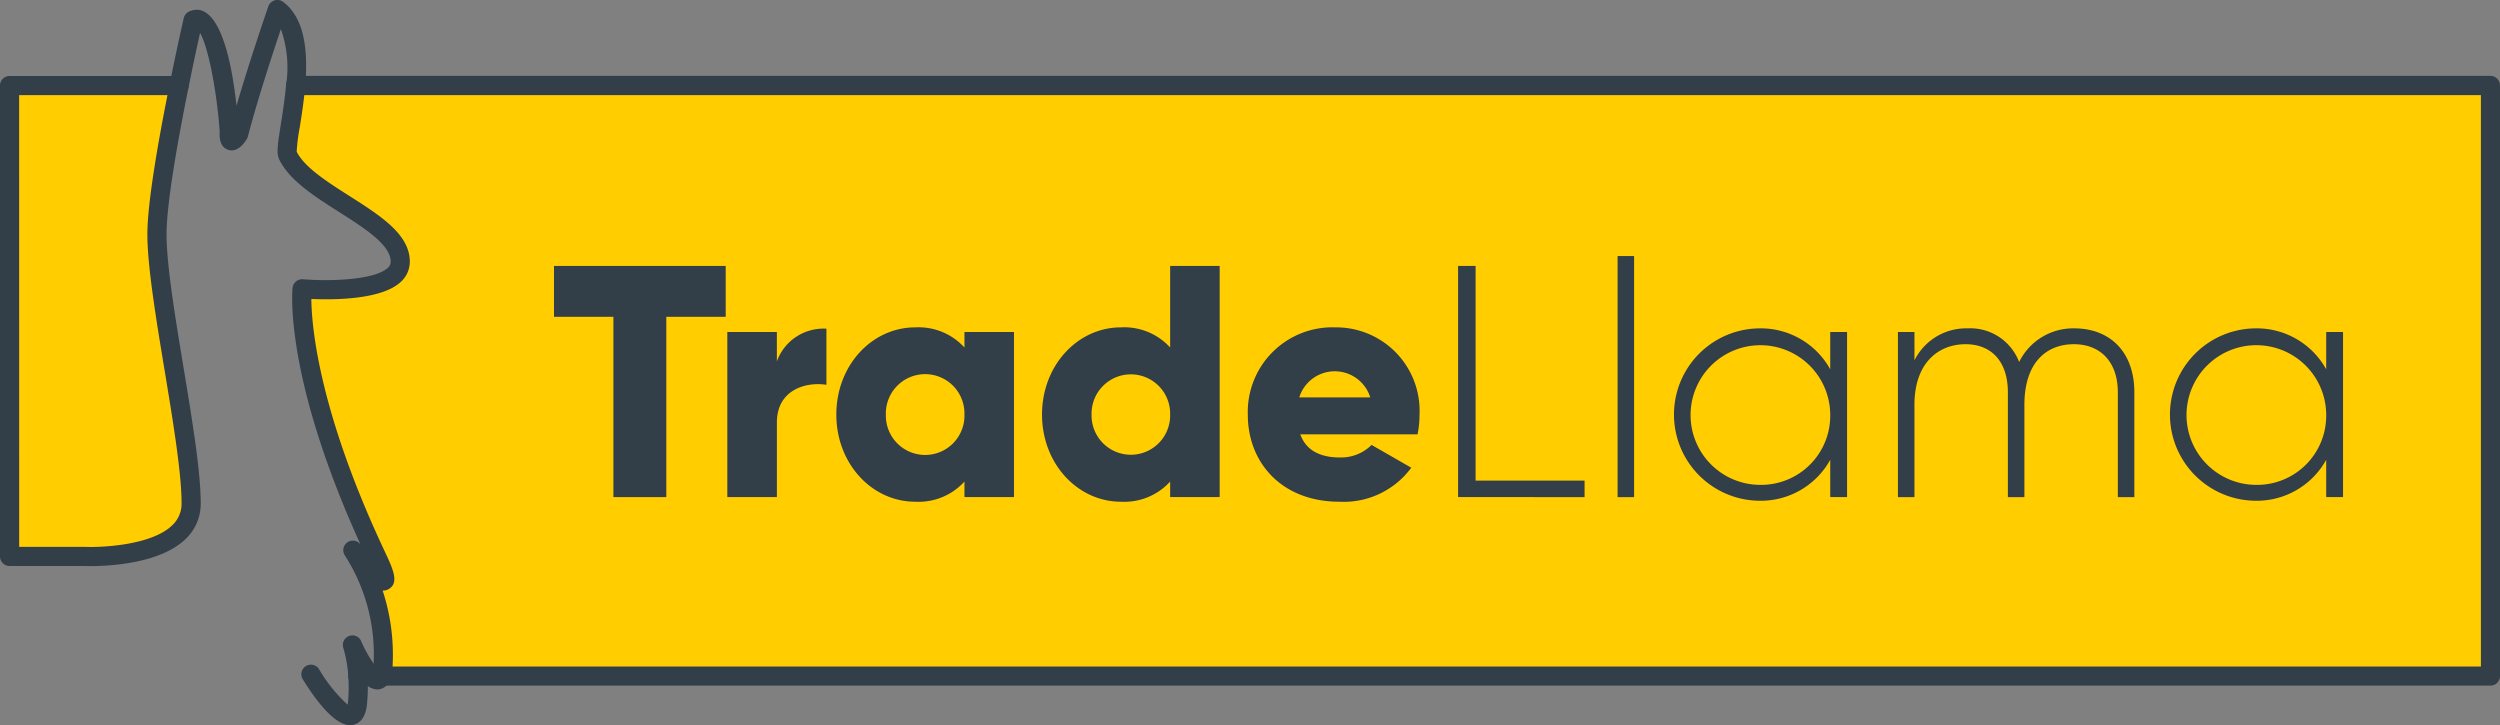 <svg id="Layer_1" data-name="Layer 1" xmlns="http://www.w3.org/2000/svg" viewBox="0 0 245.761 71.291"><rect x="0" y="0" width="245.761" height="71.291" fill="#808080" stroke="none"/><defs><style>.cls-1{fill:#ffcd00;}.cls-2{fill:#323e48;}.cls-3{fill:#fff;}</style></defs><path class="cls-1" d="M18.79,49.46c0,5.7-10.49,5.24-10.49,5.24H.94V8.41H17.61c-1,4.94-2.18,11.44-2.18,14.61C15.43,29.16,18.79,43.37,18.79,49.46Z"/><path class="cls-2" d="M8.885,55.65c-.356,0-.58-.009-.627-.011H.94A.94.94,0,0,1,0,54.7V8.41a.94.94,0,0,1,.94-.94H17.61A.939.939,0,0,1,18.531,8.6c-.985,4.87-2.16,11.326-2.16,14.424,0,3,.849,8.143,1.672,13.117.867,5.249,1.687,10.207,1.687,13.323a4.754,4.754,0,0,1-1.521,3.555C15.687,55.426,10.659,55.65,8.885,55.65Zm-7-1.891H8.3c1.727.075,6.581-.161,8.61-2.1a2.894,2.894,0,0,0,.939-2.194c0-2.962-.844-8.073-1.661-13.017-.835-5.049-1.7-10.27-1.7-13.423,0-3.013,1.025-8.884,1.974-13.67H1.881Z"/><path class="cls-1" d="M244.822,8.41V66.46H37.48a4.234,4.234,0,0,0,.19-1.27,18.9,18.9,0,0,0-2.98-11.1c1.94,2.35,4.44,5.07,2.35.65C28.76,37.2,29.7,28.39,29.7,28.39s9.6.821,9.65-2.64c.053-3.99-9.18-6.51-11.06-10.5-.28-.59.5-3.64.77-6.84Z"/><path class="cls-2" d="M244.822,67.4H37.48a.941.941,0,0,1-.882-1.265,3.291,3.291,0,0,0,.132-.977A17.936,17.936,0,0,0,33.9,54.6a.94.94,0,0,1,1.513-1.111l.025.032c-7.5-16.505-6.713-24.874-6.675-25.233a.953.953,0,0,1,1.015-.837c2.516.215,6.995.1,8.322-1.1a.794.794,0,0,0,.309-.617c.021-1.651-2.566-3.3-5.067-4.888-2.425-1.543-4.934-3.138-5.905-5.2-.268-.567-.149-1.408.17-3.425.177-1.119.4-2.512.515-3.9a.94.94,0,0,1,.936-.861H244.822a.939.939,0,0,1,.939.94V66.46A.938.938,0,0,1,244.822,67.4ZM38.594,65.521H243.883V9.35H29.913c-.127,1.148-.3,2.249-.447,3.17a17.871,17.871,0,0,0-.3,2.393c.771,1.544,3.013,2.97,5.182,4.35,3.072,1.954,5.973,3.8,5.937,6.5a2.681,2.681,0,0,1-.926,1.985c-1.916,1.736-6.631,1.737-8.752,1.642.024,2.631.7,11.019,7.277,24.949.83,1.755,1.3,2.949.379,3.536a1.043,1.043,0,0,1-.647.182,20.193,20.193,0,0,1,.988,7.171Q38.6,65.379,38.594,65.521ZM29.138,14.847v0Z"/><path class="cls-1" d="M36.48,66.46h-1.3a13.735,13.735,0,0,0-.54-3.06A13.971,13.971,0,0,0,36.48,66.46Z"/><path class="cls-2" d="M36.48,67.4h-1.3a.939.939,0,0,1-.937-.877,12.9,12.9,0,0,0-.5-2.852.94.94,0,0,1,1.746-.68,11.9,11.9,0,0,0,1.675,2.822A.94.94,0,0,1,36.48,67.4Z"/><path class="cls-2" d="M22.775,14.781a1.121,1.121,0,0,1-.343-.055c-.885-.285-.862-1.339-.835-1.81-.321-4.287-1.16-8.369-1.933-9.679-.251,1.132-.676,3.087-1.132,5.358a.94.94,0,0,1-1.844-.37c.724-3.6,1.369-6.417,1.376-6.446a.94.94,0,0,1,.522-.642A1.789,1.789,0,0,1,19.35.96c1.113,0,3.008,1.293,3.9,9.434,1.319-4.533,3.106-9.7,3.127-9.762A.94.94,0,0,1,27.834.188C29.658,1.553,30.366,4.27,30,8.492a.94.94,0,0,1-1.873-.164,11.273,11.273,0,0,0-.514-5.467C26.792,5.3,25.253,10,24.37,13.415a.983.983,0,0,1-.115.266C23.712,14.543,23.188,14.781,22.775,14.781Z"/><path class="cls-2" d="M34.421,71.287c-1.542,0-3.376-2.433-4.682-4.555a.941.941,0,0,1,1.6-.986,15.041,15.041,0,0,0,2.834,3.531c.014-.077.028-.173.039-.293a14.626,14.626,0,0,0,.029-2.454.94.94,0,0,1,1.875-.14,16.45,16.45,0,0,1-.032,2.768c-.11,1.2-.564,1.909-1.349,2.093A1.344,1.344,0,0,1,34.421,71.287Z"/><path class="cls-3" d="M37.48,66.46c-.21.55-.58.45-1,0Z"/><path class="cls-2" d="M37.079,67.776a1.793,1.793,0,0,1-1.286-.674.94.94,0,0,1,.687-1.582h1a.939.939,0,0,1,.878,1.275,1.4,1.4,0,0,1-1.033.958A1.28,1.28,0,0,1,37.079,67.776Zm.005-1.88a.6.6,0,0,0-.17.024.543.543,0,0,0-.32.224l.164.057.327-.3Zm.219.047Z"/><path class="cls-2" d="M71.34,31.143H65.5V48.867H60.3V31.143H54.461v-5H71.34Z"/><path class="cls-2" d="M81.241,32.312V37.83c-2.013-.324-4.869.487-4.869,3.7v7.336H71.5V32.637h4.869v2.888A4.875,4.875,0,0,1,81.241,32.312Z"/><path class="cls-2" d="M99.678,32.637v16.23H94.809V47.341a6.093,6.093,0,0,1-4.836,1.98c-4.253,0-7.758-3.733-7.758-8.569s3.5-8.57,7.758-8.57a6.1,6.1,0,0,1,4.836,1.98V32.637Zm-4.869,8.115a3.864,3.864,0,1,0-7.725,0,3.864,3.864,0,1,0,7.725,0Z"/><path class="cls-2" d="M119.9,26.144V48.867h-4.869V47.341a6.1,6.1,0,0,1-4.837,1.98c-4.252,0-7.758-3.733-7.758-8.569s3.506-8.57,7.758-8.57a6.1,6.1,0,0,1,4.837,1.98V26.144Zm-4.869,14.608a3.864,3.864,0,1,0-7.726,0,3.864,3.864,0,1,0,7.726,0Z"/><path class="cls-2" d="M131.717,44.971a4.237,4.237,0,0,0,3.116-1.233l3.9,2.24a8.236,8.236,0,0,1-7.076,3.343c-5.551,0-8.992-3.733-8.992-8.569a8.322,8.322,0,0,1,8.635-8.57,8.2,8.2,0,0,1,8.245,8.57,9.425,9.425,0,0,1-.195,1.947H127.822C128.438,44.387,129.931,44.971,131.717,44.971Zm2.986-5.907a3.656,3.656,0,0,0-6.979,0Z"/><path class="cls-2" d="M155.77,47.244v1.623H143.337V26.144h1.721v21.1Z"/><path class="cls-2" d="M159.016,25.171h1.623v23.7h-1.623Z"/><path class="cls-2" d="M181.576,32.637v16.23H179.92V45.2a7.8,7.8,0,0,1-6.979,4.025,8.473,8.473,0,0,1,0-16.945,7.8,7.8,0,0,1,6.979,4.026V32.637Zm-1.656,8.115a6.865,6.865,0,1,0-6.849,6.914A6.8,6.8,0,0,0,179.92,40.752Z"/><path class="cls-2" d="M209.816,38.577v10.29h-1.623V38.577c0-3.084-1.785-4.74-4.317-4.74-2.727,0-4.869,1.818-4.869,5.973v9.057h-1.623V38.577c0-3.084-1.655-4.74-4.155-4.74-2.662,0-5.031,1.818-5.031,5.973v9.057h-1.623V32.637H188.2v2.791a5.667,5.667,0,0,1,5.226-3.149,5.135,5.135,0,0,1,5.064,3.311,5.914,5.914,0,0,1,5.421-3.311C207.349,32.279,209.816,34.519,209.816,38.577Z"/><path class="cls-2" d="M230.332,32.637v16.23h-1.656V45.2a7.8,7.8,0,0,1-6.979,4.025,8.473,8.473,0,0,1,0-16.945,7.8,7.8,0,0,1,6.979,4.026V32.637Zm-1.656,8.115a6.866,6.866,0,1,0-6.849,6.914A6.8,6.8,0,0,0,228.676,40.752Z"/></svg>
